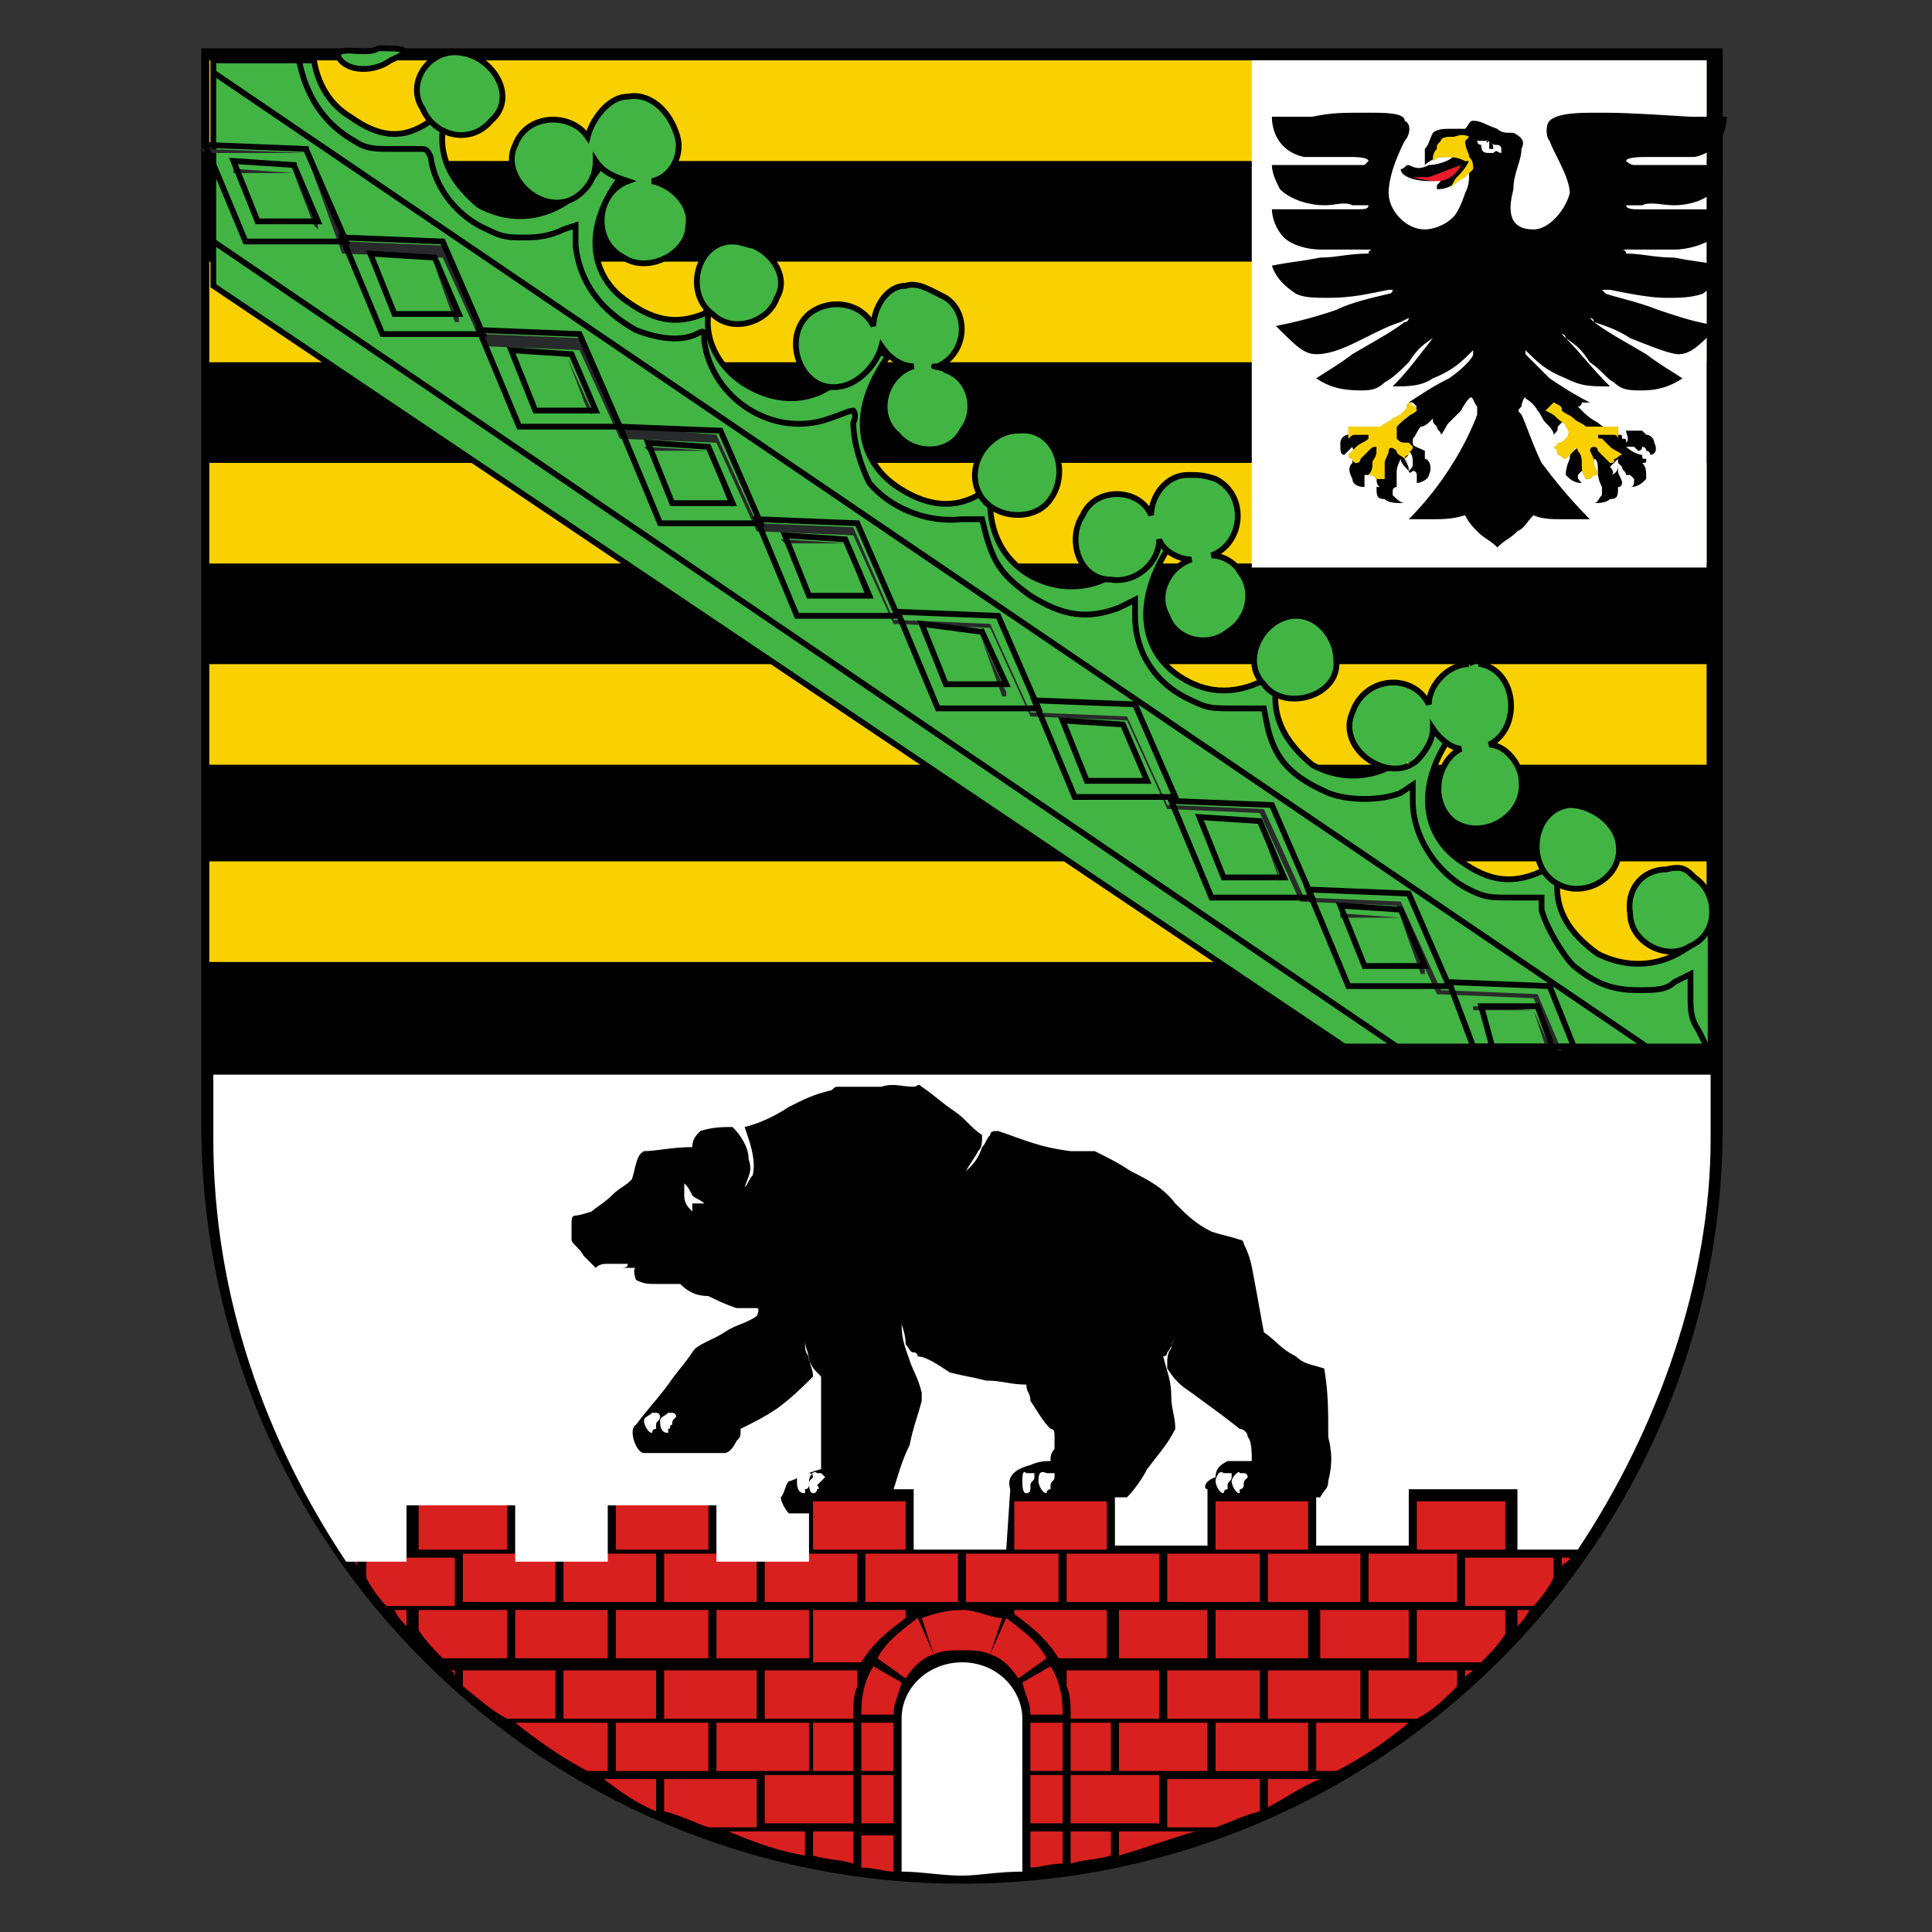 <svg baseProfile="tiny" xmlns="http://www.w3.org/2000/svg" width="48" height="48"><rect width="100%" height="100%" fill="#333333" stroke="none"/><path fill-rule="evenodd" d="M23.9 46.8C13.5 46.8 5 38.4 5 27.9V1.2h37.8V28c0 10.3-8.5 18.8-18.9 18.8"/><path fill="#F9D100" d="M5.2 4V1.5h37.2V4H5.2zm0 5V6.5h37.2V9H5.2zm0 5v-2.5h37.2V14H5.2zm0 5v-2.5h37.2V19H5.2zm0 4.9v-2.5h37.2v2.5H5.2z"/><path fill="#FFF" d="M31.1 14.1V1.5h11.3v12.6H31.1z"/><path fill-rule="evenodd" d="M38.1 5.7c-.7 0-.6-.6-.5-1 0-.4.2-.7.2-1 .1-.2 0-.3-.2-.4-.2 0-.3 0-.4-.1-.3-.1-.4-.2-.6-.2-.1 0-.1.1-.2.2H36c-.1 0-.3 0-.4.1-.1.2-.1.3-.2.4v.4c.1-.1.3-.2.4-.2h.3c-.1.1-.4.2-.6.2-.2.1-.3.1-.5 0-.1 0-.1.1-.2.1 0 .2.4.3.7.3.2 0 .2 0 .3-.1 0 .1 0 .1-.1.2v.1c.1 0 .3 0 .5-.2l.3-.3c0 .3 0 .4-.1.6-.1.3-.2.5-.3.6-.2.2-.5.3-.7.3-.5 0-.9-.5-.9-.9 0-.5.3-1.1.4-1.3.1-.1.2-.4 0-.5 0-.2-.5-.2-.9-.2-.7 0-.9 0-1.4.1h-1c0 .5.3.9.8 1h1.2s.4 0 .4.1l-.1.1h-2.3c0 .2.1.4.2.6.3.3.8.4 1.1.4s.5-.1.7 0h.4c0 .1-.1.1-.3.1h-2.1c0 .2.1.5.3.7s.6.3.9.3h1.3s-.1 0-.1.1c-.5 0-.8.1-1.2.1-.5.1-.7.1-1.2.2.1.3.3.5.6.7.2.1.5.1.8.1.6 0 1-.1 1.5-.2h.1s0 .1-.1.1c-.4.1-.9.2-1.3.4-.6.2-1 .3-1.5.4.5.5.7.7 1 .7.4 0 .8-.2 1.2-.4s.6-.3.9-.4l.2-.1s0 .1-.1.1c-.4.3-.8.5-1.3.8-.4.3-.6.4-.9.6.3.2.6.3 1.1.3.2 0 .4 0 .6-.2.2-.1.4-.3.6-.5.2-.3.3-.4.6-.6l.1-.1-.1.1c-.4.5-.6.8-1 1.2.4 0 .7 0 1-.2.5-.2.7-.4 1-.7v.1c0 .1-.3.4-.6.6-.4.2-.7.4-1 .6h.1l.1.1c-.1.2-.3.3-.4.4-.2.1-.4.2-.5.2h-.7s0 .1-.1.1-.2.1-.2.2c0 .2 0 .3.1.3l.1-.1.1-.1c0 .1.1.1.1.1.1 0 .1-.1.2-.1h.1c-.1.1-.2.2-.3.2l-.1.1v.1c-.1.1-.1.2 0 .4 0 .1.1.2.3.2V11.8h.1c.1-.1.1-.1.1-.2l.2-.2c0 .1-.1.2-.1.3s0 .2-.1.3l.1.1c0 .2 0 .3.2.3.1.1.3.1.5.1-.1 0-.2-.1-.3-.2v-.1c0-.1.1-.1.1-.1v-.4c0-.1.1-.3.1-.3 0 .1.1.2.2.3 0 0 0 .1.1 0 .1 0 .1.1.1.1v.2c.1 0 .3-.1.3-.2.1-.2 0-.4-.1-.4v-.2c-.2-.1-.3-.1-.3-.2v-.1c.1-.1.1-.2.2-.3.1 0 .2-.1.3-.2 0 .1 0 .1.1.2 0 .1.1.1.1.2.1-.1.1-.2.2-.3l.3-.3c.1-.2.2-.3.2-.3.1-.1.1.1.2.2v.2c-.1.3-.4.9-.6 1.2-.3.5-.7 1-1.1 1.4h.6c.2 0 .5 0 .8-.1.1.2.2.3.3.4.2.2.3.2.5.4.2-.2.3-.2.5-.4.2-.1.2-.2.4-.4.2.1.5.1.7.1h.7c-.5-.5-.9-1-1.2-1.4-.2-.4-.4-1-.5-1.2-.1-.1-.1-.1 0-.2 0-.1.1-.3.1-.2 0 0 .2.1.3.3.1.1.1.2.2.3.1.1.2.2.2.3.1-.1.1-.1.1-.2l.2-.2c.1.1.1.2.2.2.1.1.1.2.2.3.1 0 .1.1 0 .1 0 .1-.1.1-.2.2s-.1.1-.1.2c0 0-.1.2-.1.4.1.1.2.2.4.2-.1-.1-.1-.1-.1-.2l.1-.1h.1c0 .1 0 0 .1 0 0-.1.1-.2.1-.3.1 0 .1.2.1.3s0 .2.1.4v.2c-.1.1-.1.2-.2.2.1 0 .3 0 .4-.1.2 0 .2-.1.2-.3.1 0 .1-.1.1-.1 0-.1-.1-.2-.1-.3s0-.2-.1-.3l.2.2c0 .1.1.1.1.2h.1l.1.1c0 .1 0 .2-.1.2.2 0 .3-.1.4-.2 0-.2 0-.3-.1-.4.1 0 .1 0 .1-.1-.1 0-.1 0-.1-.1-.1 0-.3-.1-.4-.2h.2l.1.1s.1 0 .1-.1c0 0 .1 0 .1.1.1 0 .1.1.1.1.1 0 .2-.1.1-.3 0-.1-.1-.2-.2-.2l-.1-.1h-.6c-.2 0-.4-.1-.5-.2-.2-.1-.3-.2-.5-.4 0 0 .1 0 .1-.1h.2c-.4-.2-.7-.4-1-.6l-.6-.6v-.1c.3.3.5.5 1 .7.4.2.6.2 1.1.2-.5-.5-.7-.8-1.1-1.2l-.1-.1c.1 0 .1.1.1.1.3.2.4.3.6.6.3.2.4.4.6.5.2.2.4.2.7.2.4 0 .7-.1 1-.3-.3-.2-.5-.3-.9-.6-.5-.3-.9-.5-1.3-.8l-.1-.1s.1 0 .1.1c.3.1.6.2.9.4.5.2 1 .4 1.2.4.3 0 .5-.2 1-.7-.6-.1-.9-.2-1.5-.4-.5-.2-1-.3-1.3-.4l-.1-.1h.2c.5.1 1 .2 1.4.2.3 0 .6 0 .9-.1.3-.2.4-.4.5-.7-.5-.1-.7-.1-1.2-.2-.5 0-.8-.1-1.2-.1 0-.1-.1-.1-.1-.1h1.3c.3 0 .7-.1 1-.3.2-.2.2-.5.2-.7h-2.1c-.1 0-.3 0-.3-.1h.4c.2-.1.5 0 .8 0s.8-.1 1-.4c.2-.2.2-.4.2-.6h-2.2c-.1 0-.2-.1-.2-.1 0-.1.4-.1.5-.1h1.2c.5-.1.8-.5.8-1H42c-1.6-.1-1.8-.1-2.4-.1-.3 0-.9 0-1.1.2-.1.1-.1.4 0 .5.1.3.5.9.5 1.3-.1.4-.5.9-.9.9"/><path fill-rule="evenodd" fill="#FFF" d="M34.9 11.4c.1-.1.1-.1.1-.2.1.1.1.2.1.3s0 .1-.1.2c0-.1 0-.1-.1-.3.1.1 0 .1 0 0m-.7.5c-.1 0-.1 0 0 0l-.2-.1v.2c.1.1.2.1.3.1 0 0-.1 0-.1-.2zm-.7-.3c0-.1 0-.1 0 0-.1-.1-.1-.1-.1-.2-.1.1-.1.1-.1.2s.1.2.2.2v-.2m-.2-1c-.1 0-.1.1-.2.1v.3c0-.1 0-.1.1-.1 0-.1.1-.1.1-.1v-.2c0 .1 0 .1 0 0"/><path fill-rule="evenodd" fill="#A77F29" d="M35 10c.1.1.2.1.2.2-.1.1-.2.1-.3.2l-.2.2v.3c.1.1.1.1.3.1l.1.1c0 .1-.1.1-.1.2-.1 0-.1.1-.1.1-.1-.1-.2-.1-.2-.2-.1-.1-.2-.1-.2 0s-.1.2-.1.3v.4h-.2c-.1-.1-.1-.1-.2-.1.1-.1.1-.2.1-.3s.1-.1.1-.3v-.1c-.1 0-.1 0-.2.1l-.2.2s0 .1-.1.1c0 0-.1 0-.1-.1-.1 0-.1-.1-.1-.1l.2-.2c.1-.1.2-.1.3-.2v-.1h-.3c-.1 0-.1 0-.2.1v-.3h.8c.1-.1.2-.1.3-.2.2-.1.2-.1.3-.2s0-.1.1-.2z"/><path fill="#F9D100" d="M35 10c.1.1.2.1.2.2-.1.1-.2.1-.3.2l-.2.2v.3c.1.1.1.1.3.1l.1.1c0 .1-.1.1-.1.2-.1 0-.1.1-.1.1-.1-.1-.2-.1-.2-.2-.1-.1-.2-.1-.2 0s-.1.2-.1.3v.4h-.2c-.1-.1-.1-.1-.2-.1.1-.1.1-.2.1-.3s.1-.1.1-.3v-.1c-.1 0-.1 0-.2.1l-.2.2s0 .1-.1.1c0 0-.1 0-.1-.1-.1 0-.1-.1-.1-.1l.2-.2c.1-.1.2-.1.3-.2v-.1h-.3c-.1 0-.1 0-.2.1v-.3h.8c.1-.1.2-.1.3-.2.2-.1.2-.1.3-.2s0-.1.1-.2z"/><path fill-rule="evenodd" fill="#FFF" d="M38.8 11.4c0-.1-.1-.1-.1-.2-.1.1-.1.2-.1.3s.1.1.1.2c-.1-.1-.1-.1.1-.3 0 .1 0 .1 0 0m.6.5c.1 0 .1 0 .2-.1h.1c-.1.1-.1.1-.1.2-.1.1-.1.1-.3.1.1 0 .1 0 .1-.2 0 .1 0 0 0 0m.6-.3c.1-.1.1-.1 0 0l.2-.2v.2c0 .1-.1.2-.2.2.1 0 .1-.1 0-.2.1 0 0 0 0 0m.2-1c.1 0 .1.1.2.1 0 .1.1.2 0 .3 0-.1 0-.1-.1-.1 0-.1 0-.1-.1-.1v-.2c0 .1 0 .1 0 0"/><path fill-rule="evenodd" fill="#A77F29" d="M38.6 10l-.2.2c.2.1.2.1.3.2.1.1.2.1.2.2.1.1.1.2 0 .3s-.1.1-.2.1c0 0 0 .1-.1.1.1.1.1.1.1.2.1 0 .1.1.2.1l.2-.2c0-.1.1-.1.1 0 .1.1.1.2.1.3 0 .2 0 .2.1.4h.1c.1-.1.1-.1.2-.1 0-.1-.1-.2-.1-.3s0-.1-.1-.3c0 0 0-.1.1-.1 0 0 .1 0 .1.1l.2.2.1.1c.1 0 .1 0 .1-.1.1 0 .1-.1.2-.1-.1-.1-.2-.1-.3-.2l-.2-.2c-.1 0-.1 0-.1-.1h.4s.1 0 .1.1v-.3h-.8c-.1-.1-.2-.1-.3-.2-.1-.1-.2-.1-.3-.2 0-.1 0-.1-.2-.2z"/><path fill="#F9D100" d="M38.6 10l-.2.2c.2.1.2.1.3.2.1.1.2.1.2.2.1.1.1.2 0 .3s-.1.1-.2.1c0 0 0 .1-.1.1.1.1.1.1.1.2.1 0 .1.1.2.1l.2-.2c0-.1.1-.1.1 0 .1.1.1.2.1.3 0 .2 0 .2.1.4h.1c.1-.1.1-.1.2-.1 0-.1-.1-.2-.1-.3s0-.1-.1-.3c0 0 0-.1.1-.1 0 0 .1 0 .1.1l.2.2.1.1c.1 0 .1 0 .1-.1.1 0 .1-.1.2-.1-.1-.1-.2-.1-.3-.2l-.2-.2c-.1 0-.1 0-.1-.1h.4s.1 0 .1.1v-.3h-.8c-.1-.1-.2-.1-.3-.2-.1-.1-.2-.1-.3-.2 0-.1 0-.1-.2-.2z"/><path fill-rule="evenodd" fill="#EE1C2A" d="M35.1 4.4h.4c.3-.1.5-.2.8-.3-.1.2-.3.4-.6.4s-.6-.1-.6-.1"/><path fill-rule="evenodd" fill="#A77F29" d="M36 4.7c.1-.1.1-.2.2-.3.1-.1.2-.2.3-.4h-.1c-.2-.1-.3-.1-.5-.1-.1 0-.2 0-.3.1 0-.1 0-.2.1-.3 0-.1 0-.1.1-.2 0-.1.2-.1.3-.1s.2-.1.4 0l-.1.1c0 .2.1.3.1.4.1.1.1.2.1.3l-.2.2c-.2.1-.3.2-.4.3"/><path fill="#F9D100" d="M36 4.7c.1-.1.1-.2.2-.3.1-.1.2-.2.3-.4h-.1c-.2-.1-.3-.1-.5-.1-.1 0-.2 0-.3.1 0-.1 0-.2.1-.3 0-.1 0-.1.1-.2 0-.1.2-.1.3-.1s.2-.1.4 0l-.1.1c0 .2.1.3.1.4.1.1.1.2.1.3l-.2.2c-.2.1-.3.2-.4.3z"/><path fill-rule="evenodd" fill="#FFF" d="M37 3.5c-.1 0-.1.1 0 0v.2h.1c0-.1 0-.1-.1-.2.1.1.1.1.2.1 0 0 .1 0 .1.1v.1c-.1 0-.1-.1-.2 0H37c-.1 0-.2 0-.2-.2 0 0-.1 0-.1-.1h.3zM17 29.4v.3c0 .2.1.3.2.4v-.2h.3c-.1-.1-.2-.1-.3-.2-.1-.2-.1-.2-.2-.3zm-.6 5.9c0 .1 0 .3.2.3v-.1c.1 0 0-.1.1-.1 0-.1 0-.1.1-.2 0 0 0-.1-.1-.1h-.1c-.1.1-.2.1-.2.2zm-.4 0c0 .1.1.3.2.3 0 0 0-.1.1-.1v-.1c0-.1.1-.1.1-.2 0 0 0-.1-.1-.1h-.1c-.1.1-.2.1-.2.2zm4.1 1.5c0 .1 0 .3.1.3s.1-.1.1-.1c.1 0 0-.1 0-.1l.2-.2-.1-.1h-.1c-.1-.1-.2.1-.2.2zm-.3 0c0 .1 0 .3.2.3V37c.1 0 .1-.1.1-.1 0-.1 0-.1.1-.2 0 0 0-.1-.1-.1H20c-.2-.1-.2.1-.2.2zm6 0c0 .1.1.3.2.3 0 0 0-.1.1-.1v-.1c0-.1.1-.1.1-.2v-.1H26c-.2-.1-.2.1-.2.2zm-.4 0c0 .1 0 .3.1.3s.1-.1.1-.1v-.1c0-.1.1-.1.1-.2v-.1h-.2c-.1-.1-.1.1-.1.2zm5.2 0c0 .1.1.3.2.3V37c.1 0 .1-.1.1-.1 0-.1 0-.1.1-.2 0 0 0-.1-.1-.1h-.1c0-.1-.2.1-.2.2zm-.4 0c0 .1.1.3.2.3 0 0 0-.1.1-.1v-.1c0-.1.1-.1.1-.2v-.1h-.2c-.1-.1-.2.1-.2.2m-4.8 9.7c-.6 0-1.1.1-1.5.1-.5 0-1-.1-1.5-.1v-3.8c0-.8.7-1.4 1.5-1.4.9 0 1.5.7 1.5 1.4v3.8z"/><path fill-rule="evenodd" fill="#D8201F" d="M23.9 40c-.4 0-.7.1-1 .2l.3.9c.2-.1.5-.1.7-.1s.5 0 .7.1l.3-.9c-.3 0-.6-.2-1-.2zm1.5 1.8l.7-.4c.2.3.3.7.3 1.1v.1h-.8c0-.3-.1-.4-.2-.8zm.6-.6c-.2-.4-.6-.7-1-1l-.4.9c.3.1.5.3.7.6l.7-.5zm-.4 4.1v-1.2h.8v1.2h-.8zm0-1.3v-1.2h.8V44h-.8zm-3.2-2.2l-.7-.4c-.2.3-.3.7-.3 1.1v.1h.8c0-.3.1-.4.2-.8zm-.6-.6c.2-.4.6-.7 1-1l.4.9c-.3.1-.5.3-.7.6l-.7-.5zm-.4 4.1v-1.2h.8v1.2h-.8zm0-1.3v-1.2h.8V44h-.8zm.8 2.5c-.2 0-.5-.1-.8-.1v-.8h.8v.9zm4.2-.2c-.3 0-.6.1-.8.1v-.9h.8v.8zM24.9 40c0 .2 0 0 0 0zm-2.1 0zm12.4-1.5v-1.2h2.2v1.2h-2.2zm-5 0v-1.2h2.3v1.2h-2.3zm-5 0v-1.2h2.3v1.2h-2.3zm-14.8 0v-1.2h2.2v1.2h-2.2zm4.9 0v-1.2h2.3v1.2h-2.3zm4.9 0v-1.2h2.3v1.2h-2.3zm7.6 7h1.9c-.7.2-1.2.4-1.9.6v-.6zm-1.2 0h1v.6c-.3.1-.7.1-1 .2v-.8zm-8.5 0H20v.6c-.6-.1-1.2-.3-1.9-.6zm2.1 0h1v.8c-.3-.1-.7-.1-1-.2v-.6zm11.3-1.3h1.3c-.5.2-.9.5-1.3.7v-.7zm-2.5 0h2.3v.8c-.4.1-.8.3-1.1.4H29v-1.2zm-2.4 1.1v-1.2h2.2v1.2h-2.2zM15 44.2h1.3v.8c-.5-.2-.9-.5-1.3-.8zm1.5 0h2.3v1.2h-1.2c-.3-.1-.7-.3-1.1-.4v-.8zm2.5 1.1v-1.2h2.2v1.2H19zm13.8-2.5H35c-.6.5-1.2.9-1.8 1.2h-.5v-1.2zM30.2 44v-1.2h2.3V44h-2.3zm-2.4 0v-1.2H30V44h-2.2zm-1.2 0v-1.2h1V44h-1zm-13.8-1.2h2.3V44h-.5c-.6-.3-1.3-.8-1.8-1.2zm2.5 1.2v-1.2h2.3V44h-2.3zm2.5 0v-1.2h2.3V44h-2.3zm2.4 0v-1.2h1V44h-1zm16.2-2.5h.2c-.1.1-.2.1-.2.2v-.2zm-2.4 0h2.2v.4c-.3.3-.6.6-1 .8H34v-1.2zm-2.5 1.2v-1.2h2.3v1.2h-2.3zm-2.5 0v-1.2h2.3v1.2H29zm-2.5-1.2h2.3v1.2h-2.2v-.1c0-.2 0-.5-.1-.7v-.4zm-15.4 0h.2v.2c0-.2-.1-.2-.2-.2zm.4 0h2.3v1.2h-1.2c-.4-.2-.7-.5-1.1-.8v-.4zm2.5 1.2v-1.2h2.3v1.2H14zm2.5 0v-1.2h2.3v1.2h-2.3zm2.5-1.2h2.3v.4c-.1.2-.1.5-.1.7v.1H19v-1.2zM37.8 40h.2c-.1.2-.2.3-.3.4V40h.1zm-2.6 0h2.2v.6c-.2.3-.4.5-.6.7h-1.6V40zm-2.4 1.2V40H35v1.2h-2.2zm-2.6 0V40h2.3v1.2h-2.3zm-2.4 0V40H30v1.2h-2.2zM25.2 40h2.3v1.2h-1.2c-.3-.5-.7-.8-1.1-1.1V40zM9.8 40h.3v.4c-.1-.1-.2-.2-.3-.4zm.6 0h2.2v1.2H11c-.2-.2-.4-.4-.6-.7V40zm2.4 1.2V40h2.3v1.2h-2.3zm2.5 0V40h2.3v1.2h-2.3zm2.5 0V40h2.3v1.2h-2.3zm2.4-1.2h2.3v.2c-.4.3-.8.6-1.1 1.1h-1.2V40zm18.6-1.3h.2c0 .1-.1.1-.2.2v-.2zm-2.4 0h2.2v.5c-.1.2-.3.5-.5.7h-1.7v-1.2zM34 39.8v-1.2h2.2v1.2H34zm-2.5 0v-1.2h2.3v1.2h-2.3zm-2.5 0v-1.2h2.3v1.2H29zm-2.5 0v-1.2h2.3v1.2h-2.3zm-2.5 0v-1.2h2.3v1.2H24zM8.8 38.7l.1.2c-.1-.1-.1-.1-.1-.2zm2.7 1.1v-1.2h2.3v1.2h-2.3zm2.5 0v-1.2h2.3v1.2H14zm2.5 0v-1.2h2.3v1.2h-2.3zm2.5 0v-1.2h2.3v1.2H19zm2.5 0v-1.2h2.3v1.2h-2.3zM9.1 38.7h2.2v1.2H9.6c-.2-.2-.4-.5-.5-.7v-.5z"/><path fill-rule="evenodd" fill="#41B444" stroke="#000" stroke-width=".143" d="M5.3 1.4v5.7L33.4 26h9.1v-.1h0V23c-.9 1.1-2 1.1-2.8.7-.7-.5-1.1-1.1-1-1.9-.1 0-.1 0-.2-.1l-.1-.1c-.8.4-1.4.3-2.1-.2-.9-.6-1.2-1.8-.2-3.2 0 0-.1-.1-.2-.1l-.2-.2c-.9 1.5-2.2 1.6-3.1 1.1-.6-.5-1-1.1-.9-1.9-.1 0-.1 0-.2-.1 0 0-.1 0-.1-.1-.8.4-1.5.3-2.1-.1-.9-.6-1.2-1.8-.2-3.3-.1 0-.2-.1-.2-.1-.1-.1-.2-.1-.2-.2-.9 1.5-2.2 1.6-3.1 1.1-.7-.4-1-1.1-1-1.8 0-.1-.1-.1-.1-.1-.1-.1-.1-.1-.2-.1-.7.4-1.4.2-2-.2-.9-.6-1.3-1.8-.2-3.3-.1 0-.2 0-.3-.1l-.2-.2c-.9 1.6-2.1 1.6-3 1.1-.7-.4-1.1-1.1-1-1.8l-.1-.1c.3.1.3 0 .2 0-.8.4-1.4.3-2.1-.2-.9-.6-1.2-1.8-.1-3.2-.1-.1-.2-.1-.3-.2-.1 0-.1-.1-.2-.1-.9 1.5-2.2 1.6-3.1 1.1-.6-.5-1-1.1-.9-1.9-.1 0-.1-.1-.2-.1l-.1-.1c-.7.5-1.3.4-2-.1-.5-.3-.8-.8-.9-1.4H5.4l-.1-.1h0z"/><path fill-rule="evenodd" fill="#41B444" stroke="#000" stroke-width=".143" d="M8.4 1.4c.2.4.9.4 1.3.1.7-.3.2-.3-.3-.3-.3.2-1-.1-1 .2zm2.9-.1c-.7 0-1.2.8-.8 1.4.3.7 1.2.9 1.7.3.7-.6 0-1.7-.9-1.7zm4.3 1.1c-.5 0-.9.6-1 1-.4-.6-1.5-.6-1.8.2-.4.8.7 1.8 1.5 1.3.3-.2.5-.5.5-.9.2.3.5.4.8.5-.8.3-.9 1.5-.1 1.9.6.4 1.6-.1 1.6-.8.1-.5-.4-1-.9-1.1.5-.1.8-.7.6-1.2-.2-.6-.7-1-1.2-.9zM18.2 6c-.9 0-1.2 1.3-.5 1.8.5.5 1.4.2 1.6-.4.3-.5-.1-1.1-.6-1.3-.1 0-.3-.1-.5-.1zm4.3 1.1c-.5 0-.8.6-.8 1-.3-.6-1.1-.7-1.6-.3-.7.6-.2 2 .8 1.8.5-.1.9-.6 1-1 .2.3.5.5.8.5-.7.2-1 1.2-.4 1.7.4.5 1.3.5 1.6-.1.4-.5.2-1.3-.4-1.5-.1-.1-.5-.1-.2-.1.7-.3.8-1.3.2-1.7-.4-.2-.7-.4-1-.3zm2.8 3.6c-.7 0-1.3.8-1 1.5s1.4.8 1.8.2c.5-.7.1-1.8-.8-1.7zm4.2 1.1c-.5 0-.9.5-.9 1-.3-.7-1.4-.7-1.7 0-.4.6-.1 1.6.7 1.6.6.1 1.2-.4 1.2-1 .1.3.5.5.8.5-.6.2-.9.9-.6 1.4.2.6 1 .8 1.5.4.5-.3.7-1 .3-1.5-.1-.2-.4-.4-.7-.4.8-.3.9-1.5.1-1.9-.3-.1-.4-.1-.7-.1zm2.7 3.5c-.8 0-1.4 1.1-.8 1.7.5.7 1.9.3 1.8-.6 0-.5-.4-1.1-1-1.1zm4.3 1.2c-.5 0-1 .5-1 1-.4-.8-1.6-.7-1.9.2-.4.9.9 1.8 1.6 1.2.2-.2.4-.5.4-.8.2.3.5.5.7.5-.6.3-.8 1.3-.2 1.8.7.5 1.8-.1 1.7-1 0-.4-.4-.9-.8-.9.8-.4.7-1.8-.2-2 0-.1-.2-.1-.3 0zM39 20c-.9.1-1.1 1.4-.4 1.9.7.5 1.8-.1 1.6-1-.1-.5-.7-.9-1.2-.9zm2.4 1.6c-.6 0-1 .5-.9 1.1 0 .7.9 1.2 1.5.8.7-.3.7-1.3.1-1.7-.2-.2-.3-.3-.7-.2z"/><path fill-rule="evenodd" fill="#F9D100" d="M35 19c-.1-.1 0-.1 0 0 0-.1 0-.1 0 0z"/><path fill-rule="evenodd" fill="#FFF" d="M39.2 38.5h-1.5V37H35v1.4h-2.3v-1.2h.1c.1-.2.2-.2.2-.4.1-.4.1-.7 0-1.1 0-.7 0-1.1-.1-1.7-.3-.1-.5-.1-.7-.3-.4-.2-.5-.4-.8-.6l-.2-1.1c-.1-.5-.1-.7-.3-1.1 0 0 0-.1-.1-.1-.3-.1-.4-.1-.7-.2-.4-.2-.6-.4-.9-.7-.3-.4-.7-.6-1.1-.8-.3-.2-.5-.3-.9-.5h-.6c-.8-.1-1.2-.3-1.8-.5-.1 0-.2 0-.2.1-.1.1-.1.2-.2.3-.1.3-.2.4-.4.6.1-.2.2-.3.3-.5.1-.1.1-.2.1-.4-.3-.2-.4-.4-.7-.6s-.5-.4-.8-.6c-.1-.1-.1 0-.2 0-.3 0-.5-.1-.8 0h-1.1c-.1 0-.1.1-.2.1-.4.1-.6.2-1 .4-.6.4-1.1.5-1.1.5.1.3.3.8.2 1.2-.1.1-.1.2-.2.3.1-.3.2-.4.1-.7 0-.3-.2-.6-.4-.8-.2 0-.5 0-.8.1-.1.1-.2.2-.2.4-.5 0-.9.1-1.2.1-.2.1-.2.4-.3.7-.2.2-.3.2-.5.4s-.4.3-.5.4c0 0-.3.1-.4.1-.1 0-.1.1-.1.2v.4c0 .1.2.2.3.4l.3.3c.1-.1.2-.1.3-.1h.5c0 .1-.1.1-.2.1h.4c-.1 0 0 .3 0 .3.2.1.3.1.5.1h.6c.2.2.4.3.7.3.2.1.4.2.7.3h.5c.1 0 0 .2 0 .2-.3.2-.5.2-.8.4s-.7.3-.8.5c-.2.3-.4.5-.6.8-.3.4-.5.6-.8 1-.2.1 0 .7.2.7h2c.1 0 .2-.1.3-.3.1-.1.1-.1.1-.3.4-.2.6-.3.9-.5.4-.3.6-.5.9-.8 0-.2-.1-.3-.1-.5-.1-.1-.1-.2-.1-.4 0 .2.1.3.1.5.1.2.1.2.3.4v2.3c-.4.1-.7.3-.8.3-.1.1-.1.3-.2.4 0 .1.1.3.2.4h.5v1.2h-2.3v-1.4h-2.7v1.4h-2.3v-1.4h-2.7v1.4H8.6c-2-3-3.3-6.6-3.3-10.5v-1.6h37.2v1.6c0 3.5-1.3 7.2-3.3 10.2"/><path fill-rule="evenodd" fill="#FFF" d="M30 37v1.4h-2.3v-1.2h.3c.2-.2.4-.5.5-.7.3-.4.5-.6.7-1 0-.3-.1-.5-.1-.8 0-.4-.1-.6-.2-1 .1 0 .1-.1.1-.1.1-.1.1-.2.2-.4-.1.2-.1.2-.1.3-.1.1-.1.3-.1.3v.2c.2.3.3.4.6.6.4.3.7.5 1.2.9.1 0 .2.1.2.2.1.1.1.4.1.6h-.6c-.2.1-.3.2-.3.4-.3.1-.3.3-.2.3m-4.9 0l-.1 1.5h-2.3V37h-.5c.1-.3.2-.7.4-1.1.1-.5.2-.7.3-1.1v-.2c-.1-.4-.2-.5-.3-.8s-.2-.5-.2-.9c.1.3.1.4.1.5.1.1.1.2.2.2 0 0 .1 0 .1.1.2 0 .5.2.8.4.4.1.5.1.9.2.4 0 .6.1 1 .1 0 .2.1.2.1.4.2.3.3.5.5.7.1 0 .1.1.1.2v.3c-.1.1-.1.2-.1.3-.1 0-.3 0-.5.1-.4.1-.6.3-.5.6-.1 0 0 0 0 0"/><path fill="#292A2B" d="M7.6 3.8l1 2.2 2.4.1 1 2.2 2.4.1 1 2.2 2.4.2 1 2.2 2.4.1 1 2.3 2.4.1 1 2.2 2.4.1 1 2.2 2.4.1 1 2.2 2.4.1 1 2.2 2.4.1.6 1.4h-.1l-.6-1.3-2.4-.1-1-2.2-2.4-.1-1-2.2-2.3-.1-1-2.2-2.4-.1-1-2.2-2.4-.1-1-2.2-2.4-.1-1-2.2-2.4-.1-1-2.2-2.4-.1-1-2.2-2.5-.1-.9-2.5H5.1L5 3.7h.1l2.5.1zm28.5 21zm2 .3l.4.9h-.1l-.3-.9h-1.5V25h.1l1.4.1zm-1.3.1zm-2-2.4l.6 1.3v.1h-.1l-.5-1.4h-1.5v-.1h.1l1.4.1zm-1.5.1zm-2-2.4l.5 1.3v.1l-.5-1.4h-1.5 1.5zm-3.4-2.4l.6 1.3v.1l-.6-1.4h-1.5 1.5zm-3.5-2.2l.6 1.3v.1h-.1l-.5-1.4h-1.5 1.5zM21 13.5l.6 1.4-.1-.1-.5-1.3h-1.5l-.1-.1h.1l1.5.1zm-3.4-2.3l.6 1.3v.1l-.1-.1-.5-1.3h-1.5l-.1-.1h.1l1.5.1zm-3.5-2.3l.6 1.3v.1l-.1-.1-.5-1.3h-1.6 1.6zm-3.3-2.3l.6 1.3V8h-.1l-.5-1.4H9.2h1.6zM7.3 4.3l.6 1.3v.1l-.1-.1-.5-1.3H5.8v-.1h.1l1.4.1z"/><path fill="none" stroke="#000" stroke-width=".143" d="M7.4 1.4l.1.4c.2.7.6 1.3 1.3 1.7.3.2.5.2.9.2h.7c.2 0 .2 0 .3.2.1.8.7 1.5 1.4 1.8.4.2.5.2 1 .2.4 0 .7-.1.9-.2l.3-.1v.5c.1.9.6 1.6 1.5 2.1.5.2 1.1.3 1.5.1.2-.1.2-.1.2.2.2 1.4 1.7 2.4 3.1 1.9.3-.1.5-.2.6-.2 0 0 .1.1 0 .3 0 .5.2 1.1.4 1.5.5.6 1.4 1 2.3.9h.5l.1.4c.2.7.4 1 1.1 1.5.8.5 1.4.6 2.2.3l.4-.2v.4c0 .9.5 1.7 1.4 2.1.4.2.5.2 1.1.2h.7l.1.5c.2.8.6 1.2 1.5 1.6.5.2 1.3.2 1.8 0l.3-.2v.4c0 .9.6 1.8 1.4 2.2.4.2.5.2 1.1.2h.7v.3c.1.4.5 1.1.8 1.4.5.4.9.6 1.6.6.4 0 .7 0 .9-.2l.4-.2v.5c0 .4 0 .6.2.9l.2.4M5.3 6l29.4 20M5.3 1.8l35.9 24.4m-3-1.2l.4 1.1h-1.5l-.3-1.1h1.4zm.3-.5l.6 1.5h-2.5l-.6-1.6 2.5.1zm-3.7-1.9l.6 1.4h-1.5l-.6-1.5 1.5.1zm.2-.4l1 2.3h-2.5l-1-2.4 2.5.1zm-3.7-1.8l.6 1.4h-1.5l-.6-1.5 1.5.1zm.3-.4l1 2.3h-2.5l-1-2.4 2.5.1zm-3.7-2l.6 1.4H27l-.6-1.5 1.5.1zm.3-.5l1 2.3h-2.5l-1-2.4 2.5.1zm-3.8-1.8L25 17h-1.5l-.6-1.5 1.5.2zm.4-.4l1 2.3h-2.5l-1-2.4 2.5.1zM21 13.4l.6 1.4h-1.5l-.6-1.5 1.5.1zm.3-.4l1 2.3h-2.5l-1-2.4 2.5.1zm-3.7-1.9l.6 1.4h-1.5l-.6-1.5 1.5.1zm.3-.4l1 2.3h-2.5l-1-2.4 2.5.1zm-3.7-1.9l.6 1.4h-1.5l-.6-1.5 1.5.1zm.2-.5l1 2.3h-2.5l-1-2.4 2.5.1zm-3.6-1.9l.6 1.4H9.8l-.6-1.5 1.6.1zM11 6l1 2.3H9.5l-1-2.4L11 6zM7.3 4.1l.6 1.4H6.4L5.8 4l1.5.1zm.3-.4l1 2.3H6.1l-1-2.4 2.5.1z"/></svg>